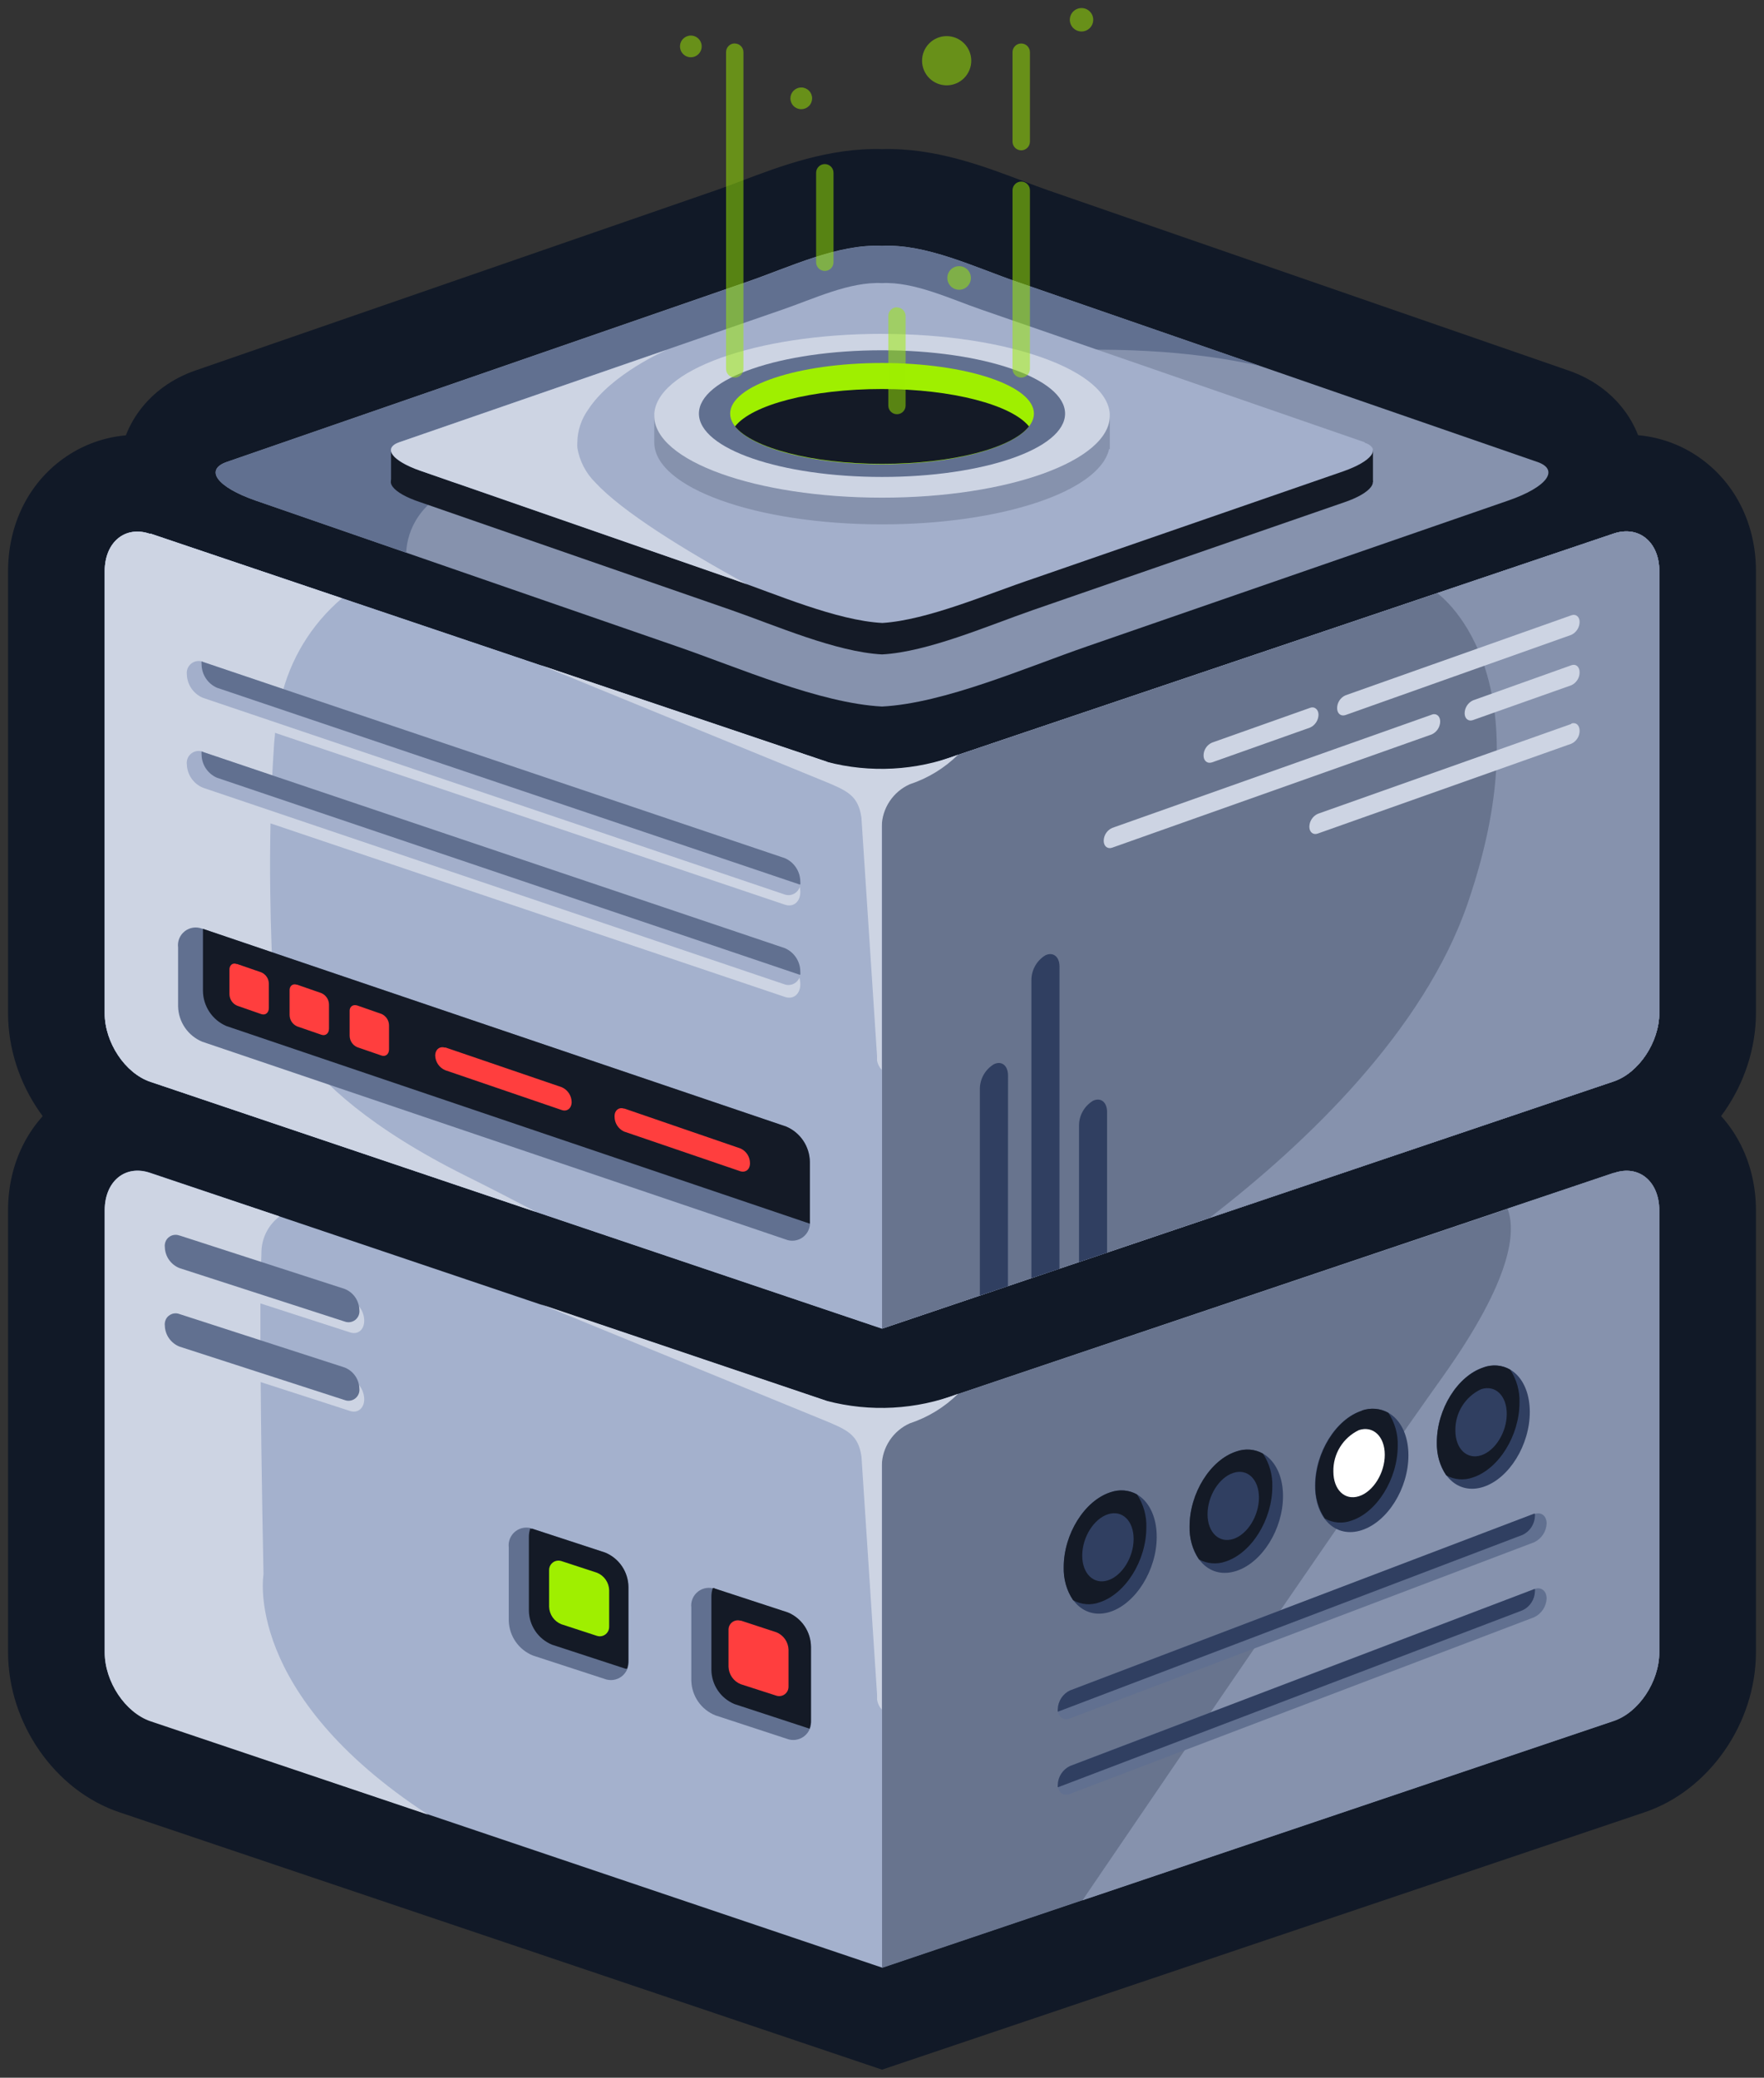 <svg xmlns="http://www.w3.org/2000/svg" xmlns:xlink="http://www.w3.org/1999/xlink" viewBox="0 0 1095.13 1289.45"><rect x="0" y="0" width="1095.13" height="1289.45" fill="#333333" stroke="none"/><defs><style>.cls-1,.cls-2{fill:none;}.cls-1{clip-rule:evenodd;}.cls-2{fill-rule:evenodd;}.cls-3{clip-path:url(#clip-path);}.cls-4{fill:#111927;}.cls-5{clip-path:url(#clip-path-2);}.cls-6{clip-path:url(#clip-path-3);}.cls-7{clip-path:url(#clip-path-4);}.cls-8{fill:#a4b1cd;}.cls-9{clip-path:url(#clip-path-5);}.cls-10{fill:#a3afcb;}.cls-11{clip-path:url(#clip-path-7);}.cls-12{fill:#cdd4e3;}.cls-13{clip-path:url(#clip-path-8);}.cls-14{clip-path:url(#clip-path-9);}.cls-15{fill:#68748e;}.cls-16{clip-path:url(#clip-path-10);}.cls-17{clip-path:url(#clip-path-11);}.cls-18{fill:#8692ad;}.cls-19{clip-path:url(#clip-path-12);}.cls-20{clip-path:url(#clip-path-13);}.cls-21{fill:#303f61;}.cls-22{clip-path:url(#clip-path-14);}.cls-23{clip-path:url(#clip-path-15);}.cls-24{fill:#617090;}.cls-25{clip-path:url(#clip-path-16);}.cls-26{fill:#141a26;}.cls-27{clip-path:url(#clip-path-17);}.cls-28{clip-path:url(#clip-path-18);}.cls-29{clip-path:url(#clip-path-19);}.cls-30{clip-path:url(#clip-path-20);}.cls-31{clip-path:url(#clip-path-21);}.cls-32{fill:#ff3e3e;}.cls-33{clip-path:url(#clip-path-22);}.cls-34{clip-path:url(#clip-path-23);}.cls-35{clip-path:url(#clip-path-24);}.cls-36{clip-path:url(#clip-path-25);}.cls-37{clip-path:url(#clip-path-26);}.cls-38{clip-path:url(#clip-path-27);}.cls-39{clip-path:url(#clip-path-28);}.cls-40{clip-path:url(#clip-path-29);}.cls-41{clip-path:url(#clip-path-30);}.cls-42{clip-path:url(#clip-path-31);}.cls-43{clip-path:url(#clip-path-32);}.cls-44{clip-path:url(#clip-path-33);}.cls-45{clip-path:url(#clip-path-34);}.cls-46,.cls-72{fill:#9fef00;}.cls-47{clip-path:url(#clip-path-35);}.cls-48{clip-path:url(#clip-path-36);}.cls-49{clip-path:url(#clip-path-37);}.cls-50{clip-path:url(#clip-path-38);}.cls-51{clip-path:url(#clip-path-39);}.cls-52{clip-path:url(#clip-path-40);}.cls-53{clip-path:url(#clip-path-41);}.cls-54{clip-path:url(#clip-path-42);}.cls-55{clip-path:url(#clip-path-43);}.cls-56{clip-path:url(#clip-path-44);}.cls-57{clip-path:url(#clip-path-45);}.cls-58{clip-path:url(#clip-path-46);}.cls-59{clip-path:url(#clip-path-47);}.cls-60{clip-path:url(#clip-path-48);}.cls-61{clip-path:url(#clip-path-49);}.cls-62{clip-path:url(#clip-path-50);}.cls-63{clip-path:url(#clip-path-51);}.cls-64{clip-path:url(#clip-path-52);}.cls-65{clip-path:url(#clip-path-53);}.cls-66{fill:#fff;}.cls-67{clip-path:url(#clip-path-54);}.cls-68{clip-path:url(#clip-path-55);}.cls-69{clip-path:url(#clip-path-56);}.cls-70{clip-path:url(#clip-path-57);}.cls-71{clip-path:url(#clip-path-58);}.cls-72{opacity:0.5;}.cls-73{clip-path:url(#clip-path-59);}.cls-74{clip-path:url(#clip-path-60);}.cls-75{clip-path:url(#clip-path-61);}.cls-76{clip-path:url(#clip-path-62);}.cls-77{clip-path:url(#clip-path-63);}.cls-78{clip-path:url(#clip-path-64);}.cls-79{clip-path:url(#clip-path-65);}.cls-80{clip-path:url(#clip-path-66);}.cls-81{clip-path:url(#clip-path-67);}.cls-82{clip-path:url(#clip-path-68);}</style><clipPath id="clip-path" transform="translate(5 5)"><path class="cls-1" d="M293.6,290.56,435,339.5c8.79,3,17.89,6.4,27.52,10,26.31,9.74,58.74,21.76,80.06,23.85,21.27-2.09,53.69-14.1,80-23.84,9.64-3.57,18.75-6.94,27.62-10l141.36-48.93-184.85-64c-6.43-2.21-12.88-4.65-19.11-7-14-5.29-33.08-12.54-41.8-12.07l-3.19.17-3.19-.17c-8.75-.44-27.92,6.79-41.89,12.08-6.23,2.36-12.66,4.79-19.17,7Zm249,203-3.15-.17C500,491.33,458,475.74,420.84,462c-9-3.33-17.44-6.46-25-9.07l-261.75-90.6c-13.22-4.58-24.52-10.18-33.59-16.64C73,326.07,68.87,301.23,68.88,288.17c0-28.5,18.66-53.33,47.47-63.25L439.19,113.18c4.87-1.67,10.19-3.69,15.83-5.82,24.49-9.28,54.78-20.76,87.57-19.82,32.74-.94,63,10.54,87.5,19.81,5.65,2.14,11,4.15,15.77,5.8L968.92,225c28.76,9.93,47.35,34.74,47.37,63.21,0,13.06-4.08,37.91-31.65,57.54-9.07,6.45-20.37,12.05-33.59,16.63L689.37,452.9c-7.65,2.64-16.13,5.78-25.11,9.11-37.1,13.74-79.15,29.32-118.52,31.38Z"/></clipPath><clipPath id="clip-path-2" transform="translate(5 5)"><path class="cls-1" d="M86.22,332.23,68.42,383a33.68,33.68,0,0,0,4.07,1.15L69.09,383ZM120,613.73,542.58,756.25,965.13,613.51V400.15L542.59,542.72,120,400.15ZM542.61,882.9,69,723.17C29,709.59,0,667.83,0,623.85V349.58c0-29,12.63-54.61,34.66-70.23,21-14.9,47.47-18.48,72.73-9.87l.07-.21L542.59,416.08,977.67,269.27c25.53-8.57,52.19-4.8,73.21,10.31,21.77,15.66,34.25,41.08,34.25,69.77V623.62c0,44-29,85.74-69,99.32Z"/></clipPath><clipPath id="clip-path-3" transform="translate(5 5)"><path class="cls-1" d="M998.37,727.41,1016,779.7l-2.89,1a33.72,33.72,0,0,0,3.57-1ZM107.37,1006h0Zm870.3,0h0ZM120,1010.23,542.59,1152.8l422.54-142.57V796.87L542.59,939.39,120,796.87Zm422.59,269.22L69.09,1119.7C29.09,1106.27,0,1064.47,0,1020.34V746.07c0-28.75,12.53-54.22,34.37-69.87,21.05-15.08,47.69-18.8,73.11-10.2L542.59,812.75,977.68,666l.05.16c25.24-8.61,51.71-5,72.72,9.87,22,15.63,34.68,41.22,34.68,70.22v274.1c0,44.13-29.09,85.92-69.18,99.38Z"/></clipPath><clipPath id="clip-path-4" transform="translate(5 5)"><path class="cls-1" d="M996.85,722.85,542.59,876.07,88.28,722.85C72.71,717.56,60,728.13,60,746.07v274.28c0,18.17,12.71,37.27,28.28,42.5l454.31,153.27,454.26-153.27c15.56-5.23,28.28-24.33,28.28-42.5V746.24c0-18.11-12.72-28.68-28.28-23.22"/></clipPath><clipPath id="clip-path-5" transform="translate(5 5)"><path class="cls-1" d="M88.28,326.12,542.59,479.4,996.85,326.12c15.56-5.22,28.28,5.29,28.28,23.23V623.62c0,18.12-12.72,37.22-28.28,42.5L542.59,819.57,88.28,666.35C72.71,661.07,60,642,60,623.85V349.58c0-18.17,12.71-28.68,28.28-23.22"/></clipPath><clipPath id="clip-path-7" transform="translate(5 5)"><path class="cls-1" d="M168.57,749.9a28.3,28.3,0,0,0-11.26,21.54c0,3.49-.29,7.61-.41,12.31l55.45,17.94a14.18,14.18,0,0,1,8.77,12.89c0,5.81-4,8.88-8.77,7.32l-55.68-18v28.56l55.68,18a14.25,14.25,0,0,1,8.77,12.95c0,5.51-4,8.82-8.77,7.26l-55.51-17.94c.41,57.13,1.75,119.37,1.75,119.37s-13.07,73.9,102.24,149.15L88.28,1063.19c-15.57-5.4-28.28-24.5-28.28-42.67V746.24c0-18.11,12.71-28.68,28.28-23.22Z"/></clipPath><clipPath id="clip-path-8" transform="translate(5 5)"><path class="cls-1" d="M88.28,326.12l119,40.18a115.81,115.81,0,0,0-37.92,62.41L482.27,534.15a15.91,15.91,0,0,1,9.58,14.4c0,6.15-4.3,9.7-9.58,7.9L165.73,449.79c0,2.09-.41,4.18-.53,6.27-.63,9.41-1.16,18.7-1.51,27.87L482.27,591.4a15.91,15.91,0,0,1,9.58,14.4c0,6.15-4.3,9.69-9.58,7.89L162.94,506c-1.22,59,2.15,106,2.15,106s0,53.42,119.08,112.75c16.37,8.13,30.83,15.62,43.6,22.41L88.28,666.35C72.71,661.07,60,642,60,623.85V349.58c0-18.17,12.71-28.68,28.28-23.22"/></clipPath><clipPath id="clip-path-9" transform="translate(5 5)"><path class="cls-1" d="M542.59,876.07V1216.3L996.85,1063c15.56-5.23,28.28-24.33,28.28-42.5V746.24c0-18.11-12.72-28.68-28.28-23.22Z"/></clipPath><clipPath id="clip-path-10" transform="translate(5 5)"><path class="cls-1" d="M542.59,479.4,996.85,326.12c15.56-5.22,28.28,5.29,28.28,23.23V623.62c0,18.12-12.72,37.22-28.28,42.5L542.59,819.57Z"/></clipPath><clipPath id="clip-path-11" transform="translate(5 5)"><path class="cls-1" d="M930.9,745.08c5.46,14.29,2.79,43.9-40.35,104.51C843.69,915.2,738.78,1068.83,667,1174.38l329.83-111.3c15.56-5.23,28.28-24.33,28.28-42.5V746.24c0-18.11-12.72-28.68-28.28-23.22Z"/></clipPath><clipPath id="clip-path-12" transform="translate(5 5)"><path class="cls-1" d="M887,363.17l109.84-37.05c15.56-5.22,28.28,5.29,28.28,23.23V623.62c0,18.12-12.72,37.22-28.28,42.5L746,750.72c60.38-46.45,133-116.12,160.19-195.14C956,410.43,887,362.93,887,362.93"/></clipPath><clipPath id="clip-path-13" transform="translate(5 5)"><path class="cls-1" d="M682.29,772.42l-17.41,5.81V693.35a17.94,17.94,0,0,1,8.71-15.21c4.81-2.26,8.7.87,8.7,7Zm-29.55,10-17.42,5.8V603.13A18.07,18.07,0,0,1,644,587.86c4.82-2.27,8.77.87,8.77,7Zm-32,10.79L603.32,799V670.65a18,18,0,0,1,8.77-15.21c4.76-2.27,8.71.87,8.71,7Z"/></clipPath><clipPath id="clip-path-14" transform="translate(5 5)"><path class="cls-1" d="M949.3,281.65l-323-111.77c-26.13-9-56.5-23.74-83.73-22.29-27.28-1.45-57.65,13.29-83.78,22.29L135.88,281.65c-14.16,4.88-6.15,15.68,17.83,24L415.38,396.2c37.57,12.95,88.43,35.24,127.21,37.28,38.73-2,89.59-24.33,127.16-37.28l261.67-90.57c24-8.3,32.05-19.1,17.88-24"/></clipPath><clipPath id="clip-path-15" transform="translate(5 5)"><path class="cls-1" d="M777.5,222.2l-151-52.26c-26.13-9-56.49-23.74-83.72-22.29-27.29-1.45-57.66,13.29-83.78,22.29L135.88,281.65c-14.16,4.88-6.15,15.68,17.83,24L247.13,338c.81-14.05,8.07-32.11,35.88-43.84C334.39,272.36,600.25,182,777.5,222.2Z"/></clipPath><clipPath id="clip-path-16" transform="translate(5 5)"><path class="cls-1" d="M842.18,289.25l-238-82.32c-19.22-6.68-41.63-17.42-61.66-16.44-20.09-1-42.44,9.76-61.72,16.44l-238,82.32c-10.45,3.6-4.52,11.62,13.13,17.42L449,373.62c27.52,9.58,65,26,93.59,27.52,28.34-1.51,66-17.94,93.65-27.52L829.06,306.9c17.42-5.8,23.57-14,13.12-17.41"/></clipPath><clipPath id="clip-path-17" transform="translate(5 5)"><polygon class="cls-1" points="257.06 272.07 237.78 274.74 237.78 294.13 847.35 294.13 847.35 274.33 257.06 272.07"/></clipPath><clipPath id="clip-path-18" transform="translate(5 5)"><path class="cls-1" d="M842.18,269.46l-238-82.33c-19.22-6.62-41.63-17.42-61.66-16.43-20.09-1-42.44,9.81-61.72,16.43l-238,82.33c-10.45,3.65-4.52,11.61,13.13,17.7l193.16,67c27.64,9.52,65.14,25.95,93.71,27.46,28.22-1.8,65.9-18.23,93.53-27.46l192.82-66.72c17.42-6.15,23.57-14.05,13.12-17.7"/></clipPath><clipPath id="clip-path-19" transform="translate(5 5)"><path class="cls-1" d="M120.56,571.31,482.68,694.05a24.43,24.43,0,0,1,15.09,21.89v36.63a11,11,0,0,1-15.09,11.61L120.56,641.5a24.36,24.36,0,0,1-15-21.88V583a11,11,0,0,1,15-11.61"/></clipPath><clipPath id="clip-path-20" transform="translate(5 5)"><path class="cls-1" d="M121.14,571.48,483.26,694.22a24.09,24.09,0,0,1,14.51,21.72v36.57a10.26,10.26,0,0,1,0,1.92L135.48,631.75A24,24,0,0,1,121,610V571.5"/></clipPath><clipPath id="clip-path-21" transform="translate(5 5)"><path class="cls-1" d="M382.7,683l72.11,24.79a10,10,0,0,1,5.8,9.17c0,3.89-2.73,5.81-5.8,5l-72.46-24.74a10.16,10.16,0,0,1-5.81-9.17c-.17-4,2.79-6.15,5.92-5ZM142.21,593.27l15,5.17a7.76,7.76,0,0,1,4.7,7.09v15c0,3-2.09,4.71-4.7,3.84l-15-5.23a7.84,7.84,0,0,1-4.76-7.08V597.15c-.23-3,1.92-4.94,4.53-3.84Zm37.28,12.84,15,5.22a7.85,7.85,0,0,1,4.76,7.08v14.93c0,3-2.15,4.76-4.76,3.83l-15-5.17a7.77,7.77,0,0,1-4.71-7.08V610c-.23-3,1.86-4.77,4.47-3.89ZM216.76,619l15,5.22a7.83,7.83,0,0,1,4.76,7.08v14.93c0,3-2.15,4.76-4.76,3.83l-15-5.17a7.79,7.79,0,0,1-4.7-7.08v-15C211.83,619.91,213.92,618.16,216.76,619Zm54.58,26,72.4,24.73a10.21,10.21,0,0,1,6.15,9.17c0,3.89-2.78,6.16-6.15,5l-72.4-24.74a10.22,10.22,0,0,1-6.16-8.94c0-3.89,2.79-6.15,6.16-5"/></clipPath><clipPath id="clip-path-22" transform="translate(5 5)"><path class="cls-1" d="M970.5,376.87,830.34,426.51a8.76,8.76,0,0,0-5.23,7.95c0,3.37,2.33,5.29,5.23,4.3L970.5,389a9,9,0,0,0,5.16-8C975.66,377.74,973.34,375.82,970.5,376.87Zm0,31-61,21.77a8.94,8.94,0,0,0-5.22,8c0,3.36,2.32,5.28,5.22,4.23l61-21.59a8.84,8.84,0,0,0,5.16-8C975.66,408.74,973.34,406.83,970.5,407.87ZM808.33,434.29l-60.9,21.6a8.76,8.76,0,0,0-5.23,7.95c0,3.37,2.33,5.28,5.23,4.3l60.9-21.6a9,9,0,0,0,5.23-8C813.56,435.45,811.24,433.24,808.33,434.29Zm162.17,10L813.1,500.07a9,9,0,0,0-5.23,8c0,3.37,2.38,5.29,5.23,4.24l157.4-55.74a8.81,8.81,0,0,0,5.16-7.95c0-3.66-2.32-5.57-5.16-4.59Zm-86.63-5.76L685.42,508.84a8.87,8.87,0,0,0-5.22,7.95c0,3.37,2.38,5.29,5.22,4.3l198.45-70.31a9,9,0,0,0,5.23-8c0-3.36-2.39-5.34-5.23-4.29"/></clipPath><clipPath id="clip-path-23" transform="translate(5 5)"><path class="cls-1" d="M325.86,943.88l44.3,14.46a24,24,0,0,1,15,21.54v45.4a11,11,0,0,1-15,11.61l-44.3-14.45a24,24,0,0,1-15-21.54V955.43a11,11,0,0,1,15-11.61"/></clipPath><clipPath id="clip-path-24" transform="translate(5 5)"><path class="cls-1" d="M325.22,943.65l45.57,14.92a23.23,23.23,0,0,1,14.35,21.31v45.4a17,17,0,0,1-.82,5.34h-1l-45.64-14.92a23.22,23.22,0,0,1-14.34-21.37v-45.4a15.32,15.32,0,0,1,.87-5.28l1.05.29"/></clipPath><clipPath id="clip-path-25" transform="translate(5 5)"><path class="cls-1" d="M439.19,981.21l44.3,14.46a23.86,23.86,0,0,1,15,21.54v45.29a11.09,11.09,0,0,1-15,11.61l-44.3-14.52a23.84,23.84,0,0,1-15-21.54V992.82a11,11,0,0,1,15-11.61"/></clipPath><clipPath id="clip-path-26" transform="translate(5 5)"><path class="cls-1" d="M438.55,980.75l45.58,14.92A23.21,23.21,0,0,1,498.47,1017v45.52a17,17,0,0,1-.81,5.34l-1.05-.35L451,1052.57a23.23,23.23,0,0,1-14.35-21.31v-45.4a15.15,15.15,0,0,1,.88-5.29h1"/></clipPath><clipPath id="clip-path-27" transform="translate(5 5)"><path class="cls-1" d="M106.45,761.75,208.92,794.9A14.44,14.44,0,0,1,218.1,808a6.78,6.78,0,0,1-9.18,7.14L106.45,782a14.41,14.41,0,0,1-9.12-13.06,6.74,6.74,0,0,1,5.82-7.54,6.63,6.63,0,0,1,3.3.4"/></clipPath><clipPath id="clip-path-28" transform="translate(5 5)"><path class="cls-1" d="M542.59,218.89c61,0,113,13.87,132.84,33.38H684v21.42h-.46c-5.81,26.19-66.66,46.74-140.92,46.74-78.09,0-141.43-22.76-141.43-50.86V252.15h8.53c19.8-19.5,71.82-33.38,132.9-33.38"/></clipPath><clipPath id="clip-path-29" transform="translate(5 5)"><path class="cls-1" d="M106.45,810.52l102.47,33.15a14.44,14.44,0,0,1,9.18,13.06,6.78,6.78,0,0,1-9.18,7.14L106.45,830.72a14.41,14.41,0,0,1-9.12-13.06,6.74,6.74,0,0,1,5.82-7.54,6.63,6.63,0,0,1,3.3.4"/></clipPath><clipPath id="clip-path-30" transform="translate(5 5)"><path class="cls-1" d="M121,405.78,481.81,527.71a16.25,16.25,0,0,1,10,14.51,7.38,7.38,0,0,1-6.38,8.25,7.49,7.49,0,0,1-3.66-.47L121,428.08a16.24,16.24,0,0,1-10-14.58,7.38,7.38,0,0,1,10-7.78"/></clipPath><clipPath id="clip-path-31" transform="translate(5 5)"><path class="cls-1" d="M120.56,405.66,482.27,527.59a16,16,0,0,1,9.58,14.4,10.26,10.26,0,0,1,0,1.92h-.46L129.67,421.81a16,16,0,0,1-9.52-14.4,10.26,10.26,0,0,1,0-1.92h.46"/></clipPath><clipPath id="clip-path-32" transform="translate(5 5)"><path class="cls-1" d="M121,461.69,481.81,583.62a16.26,16.26,0,0,1,10,14.4,7.38,7.38,0,0,1-10,7.78L121,483.87a16.19,16.19,0,0,1-10-14.51,7.37,7.37,0,0,1,6.38-8.25,7.27,7.27,0,0,1,3.66.47"/></clipPath><clipPath id="clip-path-33" transform="translate(5 5)"><path class="cls-1" d="M120.56,461.52,482.27,583.44A15.92,15.92,0,0,1,491.85,598a10.16,10.16,0,0,1,0,1.91h-.46L129.67,477.66a15.85,15.85,0,0,1-9.52-14.34,10.26,10.26,0,0,1,0-1.92h.46"/></clipPath><clipPath id="clip-path-34" transform="translate(5 5)"><path class="cls-1" d="M343.45,963.79l22.18,7.26a12.08,12.08,0,0,1,7.55,10.8v22.59a5.83,5.83,0,0,1-5.54,6.07,5.66,5.66,0,0,1-2-.27L343.45,1003a12.08,12.08,0,0,1-7.55-10.8V969.6a5.81,5.81,0,0,1,5.53-6.07,5.89,5.89,0,0,1,2,.26"/></clipPath><clipPath id="clip-path-35" transform="translate(5 5)"><path class="cls-1" d="M454.81,1000.72,477,1008a12.06,12.06,0,0,1,7.54,10.8v22.76a5.81,5.81,0,0,1-5.53,6.07,5.66,5.66,0,0,1-2-.27l-22.18-7.14a12.08,12.08,0,0,1-7.55-10.8v-22.76a5.79,5.79,0,0,1,7.55-5.8"/></clipPath><clipPath id="clip-path-36" transform="translate(5 5)"><path class="cls-1" d="M508.26,467.67h0l-177.7-59.91,175.22,71.7c15.16,6.21,22,9.11,24,22.87l9.7,147.94v2.9a11.58,11.58,0,0,0,2.9,5.81V507.85a29.44,29.44,0,0,1,17.42-26.13,77,77,0,0,0,30-18.34,133.55,133.55,0,0,1-81.57,4.41Zm-7,2.62-5.81-6.91Z"/></clipPath><clipPath id="clip-path-37" transform="translate(5 5)"><path class="cls-1" d="M542.59,202.22C620.68,202.22,684,225,684,253s-63.29,50.86-141.38,50.86S401.16,281.13,401.16,253s63.34-50.81,141.43-50.81"/></clipPath><clipPath id="clip-path-38" transform="translate(5 5)"><path class="cls-1" d="M542.59,212.38c62.77,0,113.63,17.42,113.63,39.31S605.36,291,542.59,291s-113.68-17.42-113.68-39.31,50.86-39.31,113.68-39.31"/></clipPath><clipPath id="clip-path-39" transform="translate(5 5)"><path class="cls-1" d="M542.59,220.28c52.26,0,94.29,14.05,94.29,31.41s-42.21,31.41-94.29,31.41-94.29-14.05-94.29-31.41,42.21-31.41,94.29-31.41"/></clipPath><clipPath id="clip-path-40" transform="translate(5 5)"><path class="cls-1" d="M633.81,259.64c-10.57,13.47-47.44,23.23-91.22,23.23s-80.64-10-91.27-23.23c10.63-13.47,47.44-23.22,91.27-23.22s80.65,10,91.22,23.22"/></clipPath><clipPath id="clip-path-41" transform="translate(5 5)"><path class="cls-1" d="M947.39,934.42,659.41,1044a13.43,13.43,0,0,0-7.72,11.62c0,4.87,3.48,7.54,7.72,5.8l288-109.27a13.53,13.53,0,0,0,7.78-11.61c0-4.88-3.49-7.55-7.78-5.81"/></clipPath><clipPath id="clip-path-42" transform="translate(5 5)"><path class="cls-1" d="M947.56,934.36,659.29,1044.09a13.3,13.3,0,0,0-7.6,11.61,6.36,6.36,0,0,0,0,1.51H652L940.3,947.54a13.38,13.38,0,0,0,7.61-11.61,6.36,6.36,0,0,0,0-1.51h-.35"/></clipPath><clipPath id="clip-path-43" transform="translate(5 5)"><path class="cls-1" d="M947.39,981.21l-288,109.62a13.53,13.53,0,0,0-7.72,11.61c0,4.88,3.48,7.55,7.72,5.81l288-109.56a13.49,13.49,0,0,0,7.78-11.61c0-4.88-3.49-7.55-7.78-5.81"/></clipPath><clipPath id="clip-path-44" transform="translate(5 5)"><path class="cls-1" d="M947.56,981.21,659.29,1091a13.32,13.32,0,0,0-7.6,11.61,6.36,6.36,0,0,0,0,1.51H652L940.3,994.33a13.35,13.35,0,0,0,7.61-11.61,6.36,6.36,0,0,0,0-1.51h-.35"/></clipPath><clipPath id="clip-path-45" transform="translate(5 5)"><path class="cls-1" d="M684.38,921.12c15.85-5.17,28.74,7.26,28.74,27.7S700.23,990,684.38,995.26s-29-7.2-29-27.69,12.89-41.22,29-46.45"/></clipPath><clipPath id="clip-path-46" transform="translate(5 5)"><path class="cls-1" d="M684.38,921.12a20.08,20.08,0,0,1,16.49,1.34,34.89,34.89,0,0,1,5.8,20.49c0,20.5-12.89,41.22-29,46.45a19.59,19.59,0,0,1-16.49-1.34,34.73,34.73,0,0,1-5.8-20.49c0-20.44,12.89-41.22,29-46.45"/></clipPath><clipPath id="clip-path-47" transform="translate(5 5)"><path class="cls-1" d="M762.52,895.81c15.91-5.17,29,7.25,29,27.69s-12.88,41.22-29,46.45-29-7.26-29-27.7,12.89-41.22,29-46.44"/></clipPath><clipPath id="clip-path-48" transform="translate(5 5)"><path class="cls-1" d="M762.52,895.81a19.76,19.76,0,0,1,16.55,1.33,34.86,34.86,0,0,1,5.81,20.5c0,20.43-12.89,41.22-29,46.45a20.26,20.26,0,0,1-16.55-1.34,34.86,34.86,0,0,1-5.81-20.5c0-20.49,12.89-41.22,29-46.44"/></clipPath><clipPath id="clip-path-49" transform="translate(5 5)"><path class="cls-1" d="M840.38,870.43c15.91-5.1,29,7.26,29,27.76s-12.89,41.22-29,46.45-29-7.26-29-27.7,12.89-41.28,29-46.45"/></clipPath><clipPath id="clip-path-50" transform="translate(5 5)"><path class="cls-1" d="M840.38,870.43a20,20,0,0,1,16.55,1.4,34.82,34.82,0,0,1,5.81,20.44c0,20.49-12.89,41.28-28.74,46.44a19.76,19.76,0,0,1-16.55-1.33,34.82,34.82,0,0,1-5.81-20.44c0-20.49,12.89-41.28,29-46.45"/></clipPath><clipPath id="clip-path-51" transform="translate(5 5)"><path class="cls-1" d="M682.87,934.76c8.76-2.84,15.91,4,15.91,15.33s-7.15,22.82-15.91,25.67-16-4-16-15.33,7.14-22.82,16-25.67"/></clipPath><clipPath id="clip-path-52" transform="translate(5 5)"><path class="cls-1" d="M760.67,909.1c8.76-2.9,15.91,4,15.91,15.33s-7.15,22.82-15.91,25.66-16-4-16-15.33,7.14-22.81,16-25.66"/></clipPath><clipPath id="clip-path-53" transform="translate(5 5)"><path class="cls-1" d="M838.7,882.51c8.82-2.84,16,4,16,15.33s-7.15,22.87-16,25.72-15.91-4-15.91-15.33a27.81,27.81,0,0,1,15.91-25.72"/></clipPath><clipPath id="clip-path-54" transform="translate(5 5)"><path class="cls-1" d="M916,843.61c15.85-5.17,28.73,7.2,28.73,27.7S931.89,912.53,916,917.75s-29-7.25-29-27.69,12.88-41.22,29-46.45"/></clipPath><clipPath id="clip-path-55" transform="translate(5 5)"><path class="cls-1" d="M916,843.61A19.55,19.55,0,0,1,932.52,845a34.83,34.83,0,0,1,5.81,20.49c0,20.44-12.89,41.22-29,46.45a20,20,0,0,1-16.49-1.34,34.73,34.73,0,0,1-5.8-20.49c0-20.5,12.88-41.22,29-46.45"/></clipPath><clipPath id="clip-path-56" transform="translate(5 5)"><path class="cls-1" d="M914.53,857.14c8.76-2.85,15.9,4,15.9,15.33s-7.14,22.87-15.9,25.72-16-4-16-15.33a27.73,27.73,0,0,1,16-25.72"/></clipPath><clipPath id="clip-path-57" transform="translate(5 5)"><path class="cls-1" d="M408.36,212.33,243,269.46c-3.72,1.27-5.4,3.13-5.17,5.28.41,3.37,5.81,7.49,14.86,11.15l3.43,1.27,20.09,7,3.89,1.28,169,58.76,9.58,3.42c-39.42-21.6-77.39-45.11-94.11-63.17a39.24,39.24,0,0,1-11.15-21.65,28.47,28.47,0,0,1,0-3.2,35.77,35.77,0,0,1,6.79-20.49c14.46-22.18,48.25-36.75,48.25-36.75"/></clipPath><clipPath id="clip-path-58" transform="translate(5 5)"><path class="cls-1" d="M451.15,22h0a5.4,5.4,0,0,1,5.4,5.4V223.94a5.4,5.4,0,0,1-10.8,0V27.35a5.4,5.4,0,0,1,5.4-5.4"/></clipPath><clipPath id="clip-path-59" transform="translate(5 5)"><path class="cls-1" d="M629,107.7h0a5.4,5.4,0,0,1,5.4,5.4V223.94a5.4,5.4,0,0,1-10.8,0V113.1a5.4,5.4,0,0,1,5.4-5.4"/></clipPath><clipPath id="clip-path-60" transform="translate(5 5)"><path class="cls-1" d="M629,22h0a5.4,5.4,0,0,1,5.4,5.4V82.9a5.4,5.4,0,0,1-10.8,0V27.35A5.39,5.39,0,0,1,629,22"/></clipPath><clipPath id="clip-path-61" transform="translate(5 5)"><path class="cls-1" d="M492.43,49.29A6.74,6.74,0,1,1,485.7,56a6.76,6.76,0,0,1,6.73-6.71"/></clipPath><clipPath id="clip-path-62" transform="translate(5 5)"><path class="cls-1" d="M590.38,160.19a7.32,7.32,0,1,1-7.26,7.37v-.11a7.26,7.26,0,0,1,7.26-7.26"/></clipPath><clipPath id="clip-path-63" transform="translate(5 5)"><path class="cls-1" d="M582.54,17.42a15.27,15.27,0,1,1-15.1,15.44V32.8a15.27,15.27,0,0,1,15.1-15.38"/></clipPath><clipPath id="clip-path-64" transform="translate(5 5)"><path class="cls-1" d="M507.06,96.84h0a5.39,5.39,0,0,1,5.4,5.4v55.51a5.4,5.4,0,0,1-10.8,0V102.24a5.4,5.4,0,0,1,5.4-5.4"/></clipPath><clipPath id="clip-path-65" transform="translate(5 5)"><path class="cls-1" d="M666.49,0a7.27,7.27,0,1,1-.11,0h.11"/></clipPath><clipPath id="clip-path-66" transform="translate(5 5)"><path class="cls-1" d="M423.86,17.07a6.73,6.73,0,1,1-4.76,2,6.76,6.76,0,0,1,4.76-2"/></clipPath><clipPath id="clip-path-67" transform="translate(5 5)"><path class="cls-1" d="M551.88,185.79h0a5.39,5.39,0,0,1,5.34,5.4V246.7a5.37,5.37,0,1,1-10.74,0V191.08a5.4,5.4,0,0,1,5.4-5.4"/></clipPath><clipPath id="clip-path-68" transform="translate(5 5)"><path class="cls-1" d="M508.26,864.39h0l-177.66-60L505.82,876.1c15.16,6.21,22,9.11,24,22.87l9.7,148v2.9a11.58,11.58,0,0,0,2.9,6.1V904.46a29.44,29.44,0,0,1,17.42-26.13,77,77,0,0,0,30-18.35,133.55,133.55,0,0,1-81.57,4.42Zm-7,2.61-5.81-7Z"/></clipPath></defs><title>ic-machines-big</title><g id="Layer_2" data-name="Layer 2"><g id="Layer_1-2" data-name="Layer 1"><g class="cls-3"><rect class="cls-4" x="68.88" y="87.49" width="957.41" height="416.07"/></g><g class="cls-5"><rect class="cls-4" y="264.76" width="1095.13" height="628.14"/></g><g class="cls-6"><rect class="cls-4" y="661.46" width="1095.13" height="627.99"/></g><g class="cls-7"><rect class="cls-8" x="60" y="721.48" width="975.13" height="504.64"/></g><g class="cls-9"><rect class="cls-10" x="60" y="324.78" width="975.13" height="504.79"/></g><g class="cls-9"><rect class="cls-8" x="60" y="324.78" width="975.13" height="504.79"/></g><g class="cls-11"><rect class="cls-12" x="60" y="721.58" width="210.83" height="409.67"/></g><g class="cls-13"><rect class="cls-12" x="60" y="324.92" width="441.85" height="432.24"/></g><g class="cls-14"><rect class="cls-15" x="542.59" y="721.58" width="492.54" height="504.72"/></g><g class="cls-16"><rect class="cls-15" x="542.59" y="324.78" width="492.54" height="504.79"/></g><g class="cls-17"><rect class="cls-18" x="667" y="721.58" width="368.11" height="462.8"/></g><g class="cls-19"><rect class="cls-18" x="746" y="324.78" width="289.12" height="435.94"/></g><g class="cls-20"><rect class="cls-21" x="603.32" y="587.12" width="88.97" height="221.88"/></g><g class="cls-22"><rect class="cls-18" x="128.88" y="147.49" width="837.42" height="295.99"/></g><g class="cls-23"><rect class="cls-24" x="128.88" y="147.55" width="658.62" height="200.45"/></g><g class="cls-25"><rect class="cls-26" x="237.64" y="190.43" width="619.66" height="220.71"/></g><g class="cls-27"><rect class="cls-26" x="237.78" y="272.07" width="619.57" height="32.06"/></g><g class="cls-28"><rect class="cls-10" x="237.64" y="170.64" width="619.75" height="220.98"/></g><g class="cls-29"><rect class="cls-24" x="105.47" y="570.6" width="402.39" height="204.41"/></g><g class="cls-30"><rect class="cls-26" x="121" y="571.48" width="386.82" height="192.95"/></g><g class="cls-31"><rect class="cls-32" x="137.43" y="593" width="333.18" height="139.14"/></g><g class="cls-33"><rect class="cls-12" x="680.2" y="376.58" width="305.46" height="154.77"/></g><g class="cls-34"><rect class="cls-24" x="310.77" y="943.03" width="84.48" height="104.65"/></g><g class="cls-35"><rect class="cls-26" x="323.34" y="943.65" width="71.8" height="96.97"/></g><g class="cls-36"><rect class="cls-24" x="424.1" y="980.42" width="84.46" height="104.43"/></g><g class="cls-37"><rect class="cls-26" x="436.65" y="980.57" width="71.82" height="97.29"/></g><g class="cls-38"><rect class="cls-24" x="97.27" y="761.34" width="130.87" height="64.26"/></g><g class="cls-39"><rect class="cls-18" x="401.19" y="218.77" width="292.81" height="111.66"/></g><g class="cls-40"><rect class="cls-24" x="97.27" y="810.06" width="130.87" height="64.27"/></g><g class="cls-41"><rect class="cls-10" x="110.94" y="405.22" width="390.92" height="155.31"/></g><g class="cls-42"><rect class="cls-24" x="120.11" y="405.49" width="381.79" height="148.42"/></g><g class="cls-43"><rect class="cls-10" x="110.94" y="461.05" width="390.93" height="155.25"/></g><g class="cls-44"><rect class="cls-24" x="120.11" y="461.4" width="381.79" height="148.51"/></g><g class="cls-45"><rect class="cls-46" x="335.89" y="963.53" width="47.29" height="56.99"/></g><g class="cls-47"><rect class="cls-32" x="447.27" y="1000.58" width="47.27" height="57.05"/></g><g class="cls-48"><rect class="cls-12" x="330.56" y="407.76" width="269.24" height="261.22"/></g><g class="cls-49"><rect class="cls-12" x="401.16" y="202.19" width="292.84" height="111.67"/></g><g class="cls-50"><rect class="cls-24" x="428.91" y="212.38" width="237.31" height="88.62"/></g><g class="cls-51"><rect class="cls-46" x="448.3" y="220.28" width="198.58" height="72.82"/></g><g class="cls-52"><rect class="cls-26" x="451.32" y="236.42" width="192.49" height="56.45"/></g><g class="cls-53"><rect class="cls-24" x="651.69" y="934.2" width="313.5" height="137.76"/></g><g class="cls-54"><rect class="cls-21" x="651.65" y="934.36" width="306.31" height="132.85"/></g><g class="cls-55"><rect class="cls-24" x="651.67" y="980.74" width="313.5" height="138.05"/></g><g class="cls-56"><rect class="cls-21" x="651.65" y="981.21" width="306.31" height="132.91"/></g><g class="cls-57"><rect class="cls-21" x="655.38" y="919.95" width="67.74" height="86.52"/></g><g class="cls-58"><rect class="cls-26" x="655.36" y="919.95" width="61.33" height="80.67"/></g><g class="cls-59"><rect class="cls-21" x="733.52" y="894.64" width="68" height="86.5"/></g><g class="cls-60"><rect class="cls-26" x="733.5" y="894.59" width="61.4" height="80.67"/></g><g class="cls-61"><rect class="cls-21" x="811.38" y="869.28" width="68" height="86.55"/></g><g class="cls-62"><rect class="cls-26" x="811.62" y="869.26" width="61.14" height="80.67"/></g><g class="cls-63"><rect class="cls-21" x="666.87" y="934.12" width="41.91" height="52.29"/></g><g class="cls-64"><rect class="cls-21" x="744.67" y="908.44" width="41.91" height="52.29"/></g><g class="cls-65"><rect class="cls-66" x="822.78" y="881.87" width="41.92" height="52.34"/></g><g class="cls-67"><rect class="cls-21" x="887" y="842.43" width="67.73" height="86.5"/></g><g class="cls-68"><rect class="cls-26" x="887.02" y="842.4" width="61.33" height="80.72"/></g><g class="cls-69"><rect class="cls-21" x="898.52" y="856.49" width="41.91" height="52.34"/></g><g class="cls-70"><rect class="cls-12" x="237.81" y="212.33" width="230.87" height="155.29"/></g><g class="cls-71"><rect class="cls-72" x="445.75" y="21.95" width="20.8" height="217.39"/></g><g class="cls-73"><rect class="cls-72" x="623.6" y="107.7" width="20.8" height="131.64"/></g><g class="cls-74"><rect class="cls-72" x="623.6" y="22" width="20.8" height="76.3"/></g><g class="cls-75"><rect class="cls-72" x="485.7" y="49.26" width="23.48" height="23.51"/></g><g class="cls-76"><rect class="cls-72" x="583.12" y="160.19" width="24.64" height="24.64"/></g><g class="cls-77"><rect class="cls-72" x="567.44" y="17.42" width="40.54" height="40.54"/></g><g class="cls-78"><rect class="cls-72" x="501.66" y="96.84" width="20.8" height="76.31"/></g><g class="cls-79"><rect class="cls-72" x="659.17" width="24.52" height="24.52"/></g><g class="cls-80"><rect class="cls-72" x="417.13" y="17.07" width="23.48" height="23.48"/></g><g class="cls-81"><rect class="cls-72" x="546.48" y="185.68" width="20.74" height="76.42"/></g><g class="cls-82"><rect class="cls-12" x="330.6" y="804.39" width="269.24" height="261.58"/></g></g></g></svg>